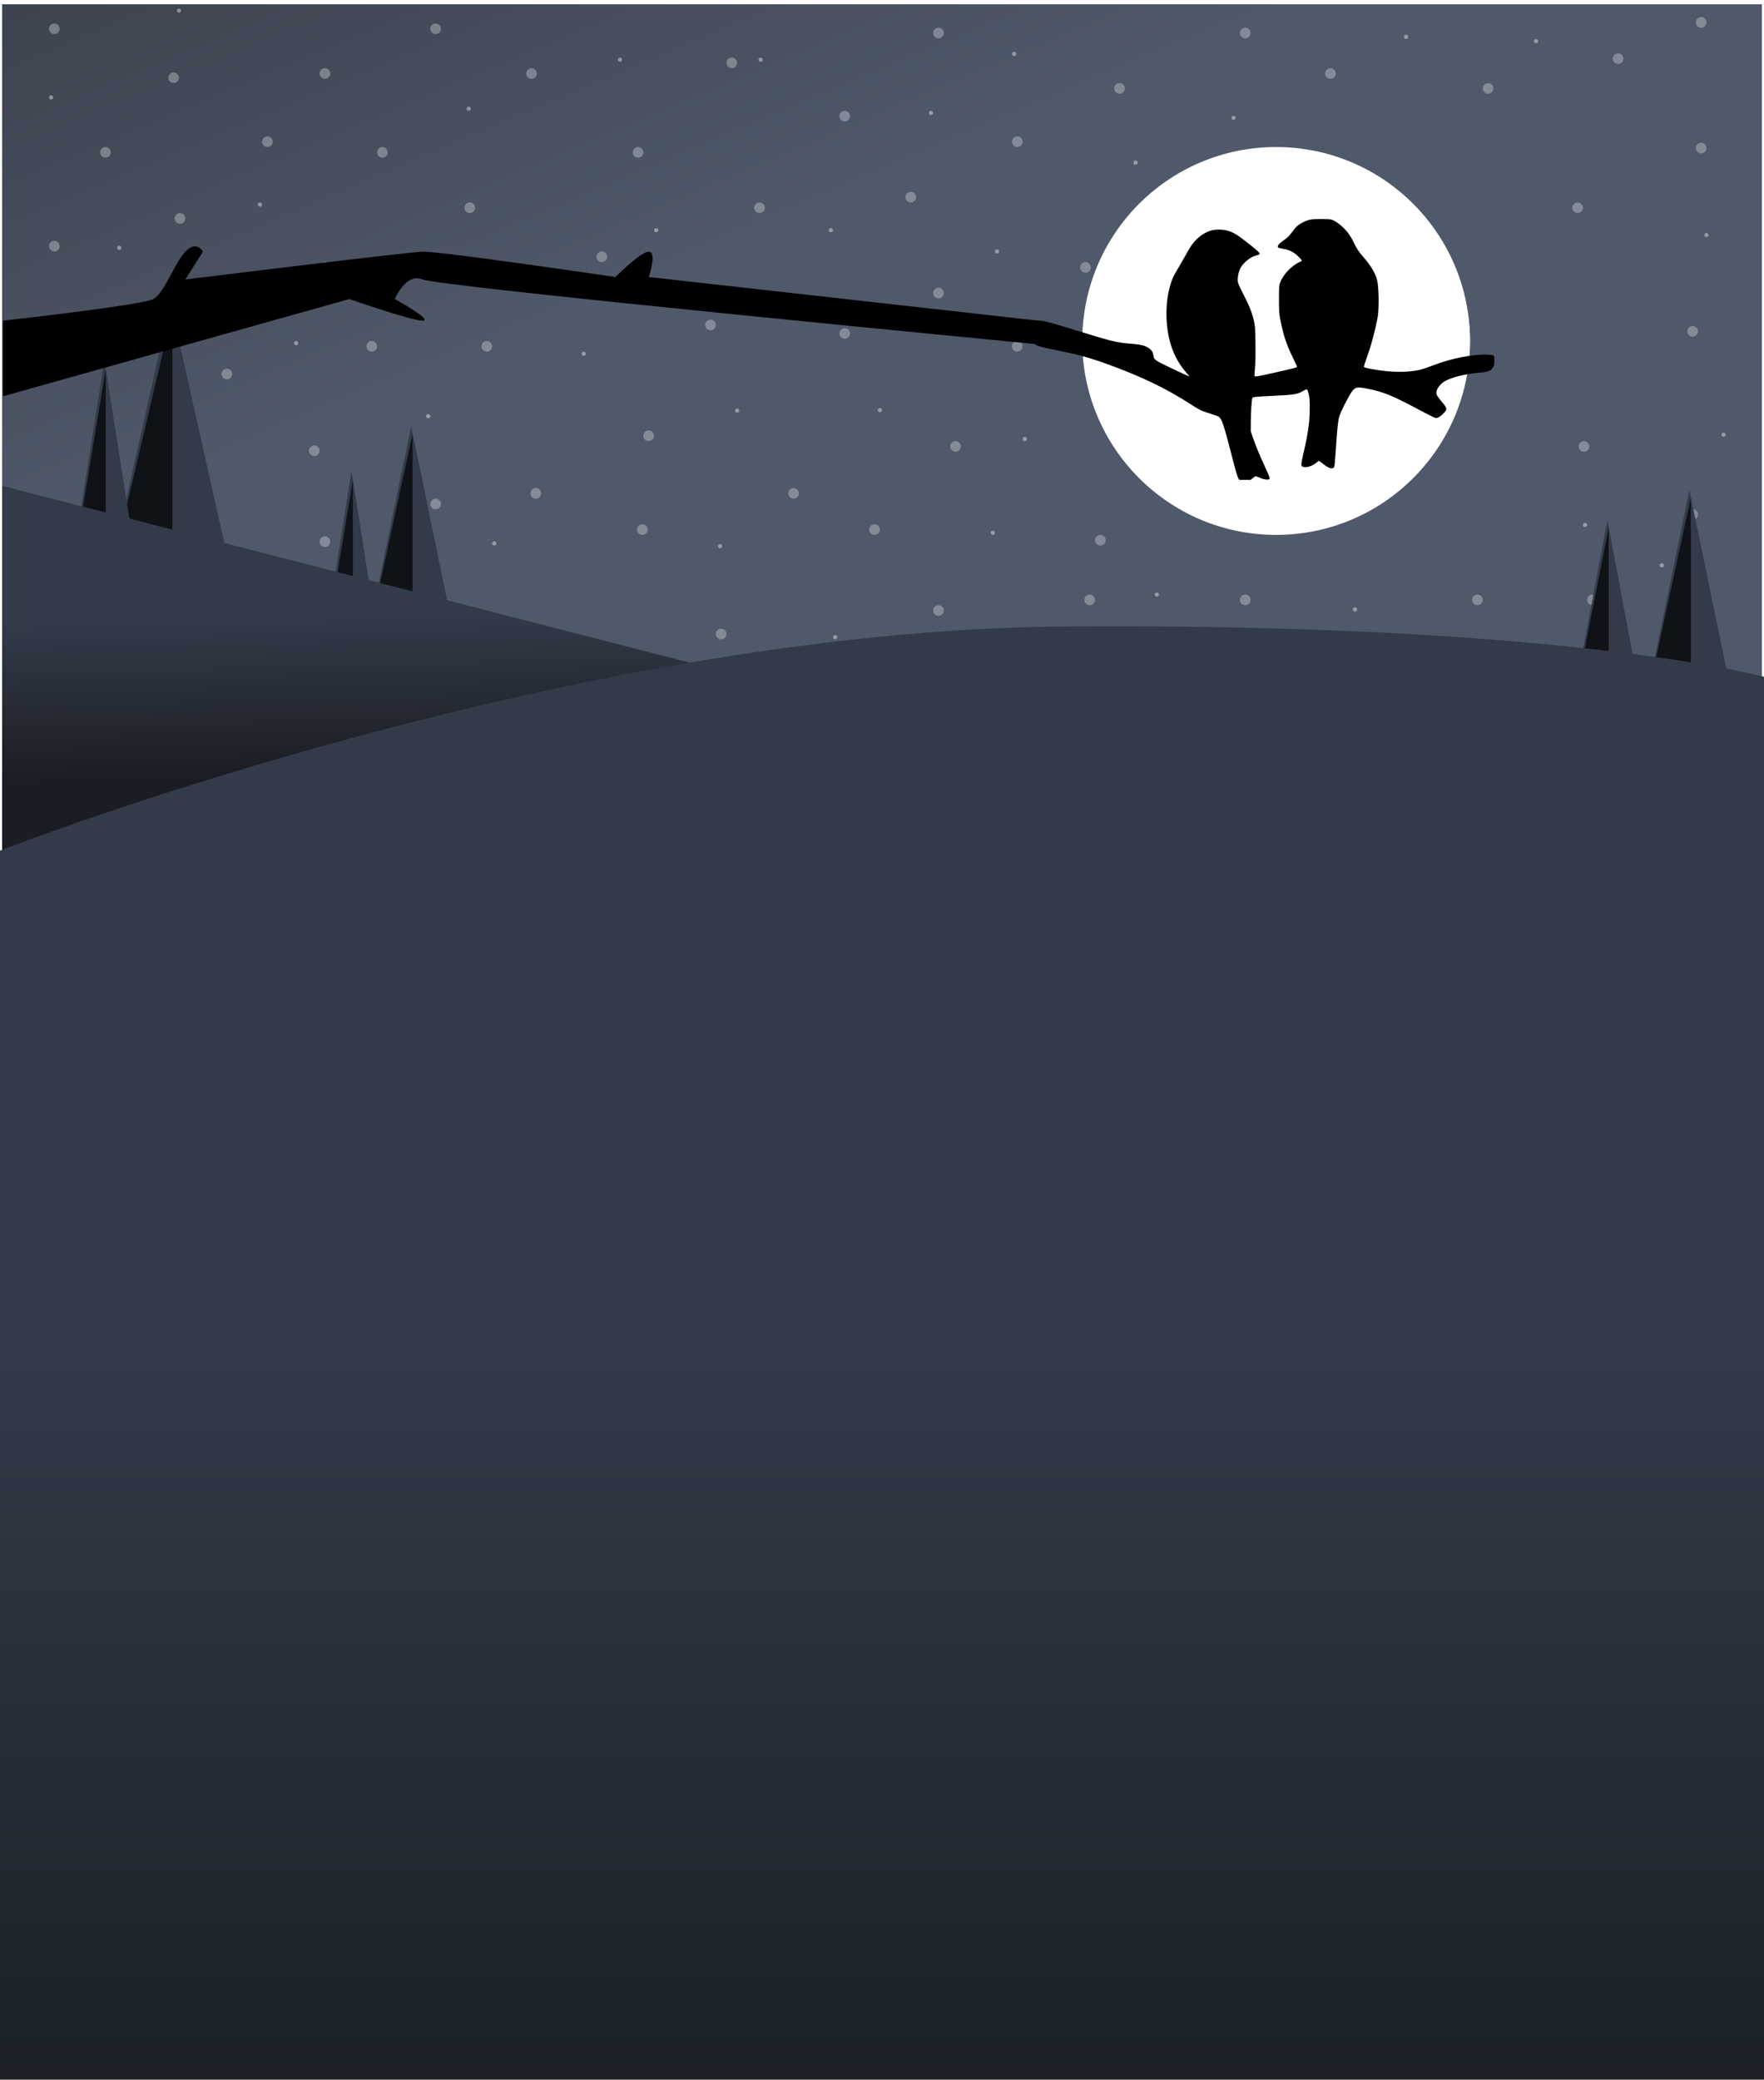 <?xml version="1.0" encoding="utf-8"?>
<svg width="828px" height="976px" viewBox="0 0 828 976" version="1.1" xmlns:xlink="http://www.w3.org/1999/xlink" xmlns="http://www.w3.org/2000/svg">
  <defs>
    <linearGradient x1="0" y1="0" x2="0.317" y2="0.366" id="gradient_1">
      <stop offset="0" stop-color="#3D434E" />
      <stop offset="1" stop-color="#50596A" />
    </linearGradient>
    <linearGradient x1="0.313" y1="0.34" x2="0.332" y2="0.748" id="gradient_2">
      <stop offset="0" stop-color="#333B49" />
      <stop offset="1" stop-color="#1A1D23" />
    </linearGradient>
    <linearGradient x1="0.5" y1="0.5" x2="0.5" y2="1" id="gradient_3">
      <stop offset="0" stop-color="#333B49" />
      <stop offset="1" stop-color="#1B2127" />
    </linearGradient>
    <filter filterUnits="userSpaceOnUse" color-interpolation-filters="sRGB" id="filter_1">
      <feFlood flood-opacity="0" result="BackgroundImageFix" />
      <feBlend mode="normal" in="SourceGraphic" in2="BackgroundImageFix" result="shape" />
      <feGaussianBlur stdDeviation="3" result="effect0_gaussianBlur" />
    </filter>
    <filter filterUnits="userSpaceOnUse" color-interpolation-filters="sRGB" id="filter_2">
      <feFlood flood-opacity="0" result="BackgroundImageFix" />
      <feBlend mode="normal" in="SourceGraphic" in2="BackgroundImageFix" result="shape" />
      <feGaussianBlur stdDeviation="25" result="effect0_gaussianBlur" />
    </filter>
  </defs>
  <path d="M0 1C0 0.448 0.448 0 1 0C1.552 0 2 0.448 2 1C2 1.552 1.552 2 1 2C0.448 2 0 1.552 0 1Z" transform="translate(305 109)" id="Ellipse-2-Copy-469" fill="#FFFFFF" fill-opacity="0.549" fill-rule="evenodd" stroke="none" />
  <path d="M0 0L826 0L826 318C826 318 631.5 293 357 318C150.5 341 0 410 0 410L0 0Z" transform="translate(1 2)" id="Rectangle-2" fill="url(#gradient_1)" fill-rule="evenodd" stroke="none" />
  <path d="M0 91C0 40.742 40.742 0 91 0C141.258 0 182 40.742 182 91C182 141.258 141.258 182 91 182C40.742 182 0 141.258 0 91Z" transform="translate(508 69)" id="Ellipse-401" fill="#FFFFFF" fill-rule="evenodd" stroke="none" filter="url(#filter_1)" />
  <path d="M0 88C0 39.399 39.399 0 88 0C136.601 0 176 39.399 176 88C176 136.601 136.601 176 88 176C39.399 176 0 136.601 0 88Z" transform="translate(511 73)" id="Ellipse-401-Copy" fill="#FFFFFF" fill-rule="evenodd" stroke="none" />
  <path d="M0 85C0 38.056 40.294 0 90 0C139.706 0 180 38.056 180 85C180 131.944 139.706 170 90 170C40.294 170 0 131.944 0 85Z" transform="translate(510 75)" id="Ellipse-401-Copy-2" fill="#FFFFFF" fill-opacity="0.898" fill-rule="evenodd" stroke="none" filter="url(#filter_2)" />
  <path d="M0 2.5C0 1.119 1.119 0 2.5 0C3.881 0 5 1.119 5 2.5C5 3.881 3.881 5 2.5 5C1.119 5 0 3.881 0 2.5Z" transform="translate(354 95)" id="Ellipse-2-Copy-401" fill="#FFFFFF" fill-opacity="0.298" fill-rule="evenodd" stroke="none" />
  <path d="M0 2.5C0 1.119 1.119 0 2.5 0C3.881 0 5 1.119 5 2.5C5 3.881 3.881 5 2.5 5C1.119 5 0 3.881 0 2.5Z" transform="translate(302 202)" id="Ellipse-2-Copy-424" fill="#FFFFFF" fill-opacity="0.298" fill-rule="evenodd" stroke="none" />
  <path d="M0 2.5C0 1.119 1.119 0 2.5 0C3.881 0 5 1.119 5 2.5C5 3.881 3.881 5 2.5 5C1.119 5 0 3.881 0 2.5Z" transform="translate(341 27)" id="Ellipse-2-Copy-421" fill="#FFFFFF" fill-opacity="0.298" fill-rule="evenodd" stroke="none" />
  <path d="M0 1C0 0.448 0.448 0 1 0C1.552 0 2 0.448 2 1C2 1.552 1.552 2 1 2C0.448 2 0 1.552 0 1Z" transform="translate(356 27)" id="Ellipse-2-Copy-470" fill="#FFFFFF" fill-opacity="0.4" fill-rule="evenodd" stroke="none" />
  <path d="M0 1C0 0.448 0.448 0 1 0C1.552 0 2 0.448 2 1C2 1.552 1.552 2 1 2C0.448 2 0 1.552 0 1Z" transform="translate(337 255.3)" id="Ellipse-2-Copy-494" fill="#FFFFFF" fill-opacity="0.4" fill-rule="evenodd" stroke="none" />
  <path d="M0 1C0 0.448 0.448 0 1 0C1.552 0 2 0.448 2 1C2 1.552 1.552 2 1 2C0.448 2 0 1.552 0 1Z" transform="translate(345 191.7)" id="Ellipse-2-Copy-482" fill="#FFFFFF" fill-opacity="0.4" fill-rule="evenodd" stroke="none" />
  <path d="M0 1C0 0.448 0.448 0 1 0C1.552 0 2 0.448 2 1C2 1.552 1.552 2 1 2C0.448 2 0 1.552 0 1Z" transform="translate(412 191.4)" id="Ellipse-2-Copy-492" fill="#FFFFFF" fill-opacity="0.4" fill-rule="evenodd" stroke="none" />
  <path d="M0 1C0 0.448 0.448 0 1 0C1.552 0 2 0.448 2 1C2 1.552 1.552 2 1 2C0.448 2 0 1.552 0 1Z" transform="translate(219 50)" id="Ellipse-2-Copy-472" fill="#FFFFFF" fill-opacity="0.4" fill-rule="evenodd" stroke="none" />
  <path d="M0 1C0 0.448 0.448 0 1 0C1.552 0 2 0.448 2 1C2 1.552 1.552 2 1 2C0.448 2 0 1.552 0 1Z" transform="translate(23 44.7)" id="Ellipse-2-Copy-480" fill="#FFFFFF" fill-opacity="0.4" fill-rule="evenodd" stroke="none" />
  <path d="M0 1C0 0.448 0.448 0 1 0C1.552 0 2 0.448 2 1C2 1.552 1.552 2 1 2C0.448 2 0 1.552 0 1Z" transform="translate(22 362)" id="Ellipse-2-Copy-488" fill="#FFFFFF" fill-opacity="0.4" fill-rule="evenodd" stroke="none" />
  <path d="M0 1C0 0.448 0.448 0 1 0C1.552 0 2 0.448 2 1C2 1.552 1.552 2 1 2C0.448 2 0 1.552 0 1Z" transform="translate(83 4)" id="Ellipse-2-Copy-487" fill="#FFFFFF" fill-opacity="0.4" fill-rule="evenodd" stroke="none" />
  <path d="M0 1C0 0.448 0.448 0 1 0C1.552 0 2 0.448 2 1C2 1.552 1.552 2 1 2C0.448 2 0 1.552 0 1Z" transform="translate(273 165)" id="Ellipse-2-Copy-478" fill="#FFFFFF" fill-opacity="0.4" fill-rule="evenodd" stroke="none" />
  <path d="M0 1C0 0.448 0.448 0 1 0C1.552 0 2 0.448 2 1C2 1.552 1.552 2 1 2C0.448 2 0 1.552 0 1Z" transform="translate(121 95)" id="Ellipse-2-Copy-473" fill="#FFFFFF" fill-opacity="0.4" fill-rule="evenodd" stroke="none" />
  <path d="M0 1C0 0.448 0.448 0 1 0C1.552 0 2 0.448 2 1C2 1.552 1.552 2 1 2C0.448 2 0 1.552 0 1Z" transform="translate(55 115.3)" id="Ellipse-2-Copy-476" fill="#FFFFFF" fill-opacity="0.4" fill-rule="evenodd" stroke="none" />
  <path d="M0 1C0 0.448 0.448 0 1 0C1.552 0 2 0.448 2 1C2 1.552 1.552 2 1 2C0.448 2 0 1.552 0 1Z" transform="translate(307 107)" id="Ellipse-2-Copy-471" fill="#FFFFFF" fill-opacity="0.4" fill-rule="evenodd" stroke="none" />
  <path d="M0 1C0 0.448 0.448 0 1 0C1.552 0 2 0.448 2 1C2 1.552 1.552 2 1 2C0.448 2 0 1.552 0 1Z" transform="translate(389 107)" id="Ellipse-2-Copy-493" fill="#FFFFFF" fill-opacity="0.4" fill-rule="evenodd" stroke="none" />
  <path d="M0 1C0 0.448 0.448 0 1 0C1.552 0 2 0.448 2 1C2 1.552 1.552 2 1 2C0.448 2 0 1.552 0 1Z" transform="translate(436 52)" id="Ellipse-2-Copy-490" fill="#FFFFFF" fill-opacity="0.4" fill-rule="evenodd" stroke="none" />
  <path d="M0 1C0 0.448 0.448 0 1 0C1.552 0 2 0.448 2 1C2 1.552 1.552 2 1 2C0.448 2 0 1.552 0 1Z" transform="translate(808 203)" id="Ellipse-2-Copy-503" fill="#FFFFFF" fill-opacity="0.4" fill-rule="evenodd" stroke="none" />
  <path d="M0 1C0 0.448 0.448 0 1 0C1.552 0 2 0.448 2 1C2 1.552 1.552 2 1 2C0.448 2 0 1.552 0 1Z" transform="translate(467 117)" id="Ellipse-2-Copy-498" fill="#FFFFFF" fill-opacity="0.4" fill-rule="evenodd" stroke="none" />
  <path d="M0 1C0 0.448 0.448 0 1 0C1.552 0 2 0.448 2 1C2 1.552 1.552 2 1 2C0.448 2 0 1.552 0 1Z" transform="translate(200 194.3)" id="Ellipse-2-Copy-477" fill="#FFFFFF" fill-opacity="0.4" fill-rule="evenodd" stroke="none" />
  <path d="M0 1C0 0.448 0.448 0 1 0C1.552 0 2 0.448 2 1C2 1.552 1.552 2 1 2C0.448 2 0 1.552 0 1Z" transform="translate(182 325.3)" id="Ellipse-2-Copy-486" fill="#FFFFFF" fill-opacity="0.4" fill-rule="evenodd" stroke="none" />
  <path d="M0 1C0 0.448 0.448 0 1 0C1.552 0 2 0.448 2 1C2 1.552 1.552 2 1 2C0.448 2 0 1.552 0 1Z" transform="translate(290 27)" id="Ellipse-2-Copy-475" fill="#FFFFFF" fill-opacity="0.4" fill-rule="evenodd" stroke="none" />
  <path d="M0 1C0 0.448 0.448 0 1 0C1.552 0 2 0.448 2 1C2 1.552 1.552 2 1 2C0.448 2 0 1.552 0 1Z" transform="translate(148 307.7)" id="Ellipse-2-Copy-485" fill="#FFFFFF" fill-opacity="0.4" fill-rule="evenodd" stroke="none" />
  <path d="M0 1C0 0.448 0.448 0 1 0C1.552 0 2 0.448 2 1C2 1.552 1.552 2 1 2C0.448 2 0 1.552 0 1Z" transform="translate(231 254)" id="Ellipse-2-Copy-484" fill="#FFFFFF" fill-opacity="0.4" fill-rule="evenodd" stroke="none" />
  <path d="M0 1C0 0.448 0.448 0 1 0C1.552 0 2 0.448 2 1C2 1.552 1.552 2 1 2C0.448 2 0 1.552 0 1Z" transform="translate(391 298)" id="Ellipse-2-Copy-495" fill="#FFFFFF" fill-opacity="0.4" fill-rule="evenodd" stroke="none" />
  <path d="M0 1C0 0.448 0.448 0 1 0C1.552 0 2 0.448 2 1C2 1.552 1.552 2 1 2C0.448 2 0 1.552 0 1Z" transform="translate(231 129.3)" id="Ellipse-2-Copy-483" fill="#FFFFFF" fill-opacity="0.4" fill-rule="evenodd" stroke="none" />
  <path d="M0 1C0 0.448 0.448 0 1 0C1.552 0 2 0.448 2 1C2 1.552 1.552 2 1 2C0.448 2 0 1.552 0 1Z" transform="translate(465 249)" id="Ellipse-2-Copy-481" fill="#FFFFFF" fill-opacity="0.4" fill-rule="evenodd" stroke="none" />
  <path d="M0 1C0 0.448 0.448 0 1 0C1.552 0 2 0.448 2 1C2 1.552 1.552 2 1 2C0.448 2 0 1.552 0 1Z" transform="translate(635 285)" id="Ellipse-2-Copy-497" fill="#FFFFFF" fill-opacity="0.4" fill-rule="evenodd" stroke="none" />
  <path d="M0 1C0 0.448 0.448 0 1 0C1.552 0 2 0.448 2 1C2 1.552 1.552 2 1 2C0.448 2 0 1.552 0 1Z" transform="translate(542 278)" id="Ellipse-2-Copy-496" fill="#FFFFFF" fill-opacity="0.4" fill-rule="evenodd" stroke="none" />
  <path d="M0 1C0 0.448 0.448 0 1 0C1.552 0 2 0.448 2 1C2 1.552 1.552 2 1 2C0.448 2 0 1.552 0 1Z" transform="translate(83 244.7)" id="Ellipse-2-Copy-479" fill="#FFFFFF" fill-opacity="0.4" fill-rule="evenodd" stroke="none" />
  <path d="M0 1C0 0.448 0.448 0 1 0C1.552 0 2 0.448 2 1C2 1.552 1.552 2 1 2C0.448 2 0 1.552 0 1Z" transform="translate(138 160)" id="Ellipse-2-Copy-489" fill="#FFFFFF" fill-opacity="0.4" fill-rule="evenodd" stroke="none" />
  <path d="M0 1C0 0.448 0.448 0 1 0C1.552 0 2 0.448 2 1C2 1.552 1.552 2 1 2C0.448 2 0 1.552 0 1Z" transform="translate(475 24.3)" id="Ellipse-2-Copy-474" fill="#FFFFFF" fill-opacity="0.4" fill-rule="evenodd" stroke="none" />
  <path d="M0 1C0 0.448 0.448 0 1 0C1.552 0 2 0.448 2 1C2 1.552 1.552 2 1 2C0.448 2 0 1.552 0 1Z" transform="translate(779 264.3)" id="Ellipse-2-Copy-507" fill="#FFFFFF" fill-opacity="0.4" fill-rule="evenodd" stroke="none" />
  <path d="M0 1C0 0.448 0.448 0 1 0C1.552 0 2 0.448 2 1C2 1.552 1.552 2 1 2C0.448 2 0 1.552 0 1Z" transform="translate(574 83.3)" id="Ellipse-2-Copy-502" fill="#FFFFFF" fill-opacity="0.4" fill-rule="evenodd" stroke="none" />
  <path d="M0 1C0 0.448 0.448 0 1 0C1.552 0 2 0.448 2 1C2 1.552 1.552 2 1 2C0.448 2 0 1.552 0 1Z" transform="translate(659 16.3)" id="Ellipse-2-Copy-501" fill="#FFFFFF" fill-opacity="0.4" fill-rule="evenodd" stroke="none" />
  <path d="M0 1C0 0.448 0.448 0 1 0C1.552 0 2 0.448 2 1C2 1.552 1.552 2 1 2C0.448 2 0 1.552 0 1Z" transform="translate(720 18.3)" id="Ellipse-2-Copy-506" fill="#FFFFFF" fill-opacity="0.4" fill-rule="evenodd" stroke="none" />
  <path d="M0 1C0 0.448 0.448 0 1 0C1.552 0 2 0.448 2 1C2 1.552 1.552 2 1 2C0.448 2 0 1.552 0 1Z" transform="translate(800 109.3)" id="Ellipse-2-Copy-508" fill="#FFFFFF" fill-opacity="0.4" fill-rule="evenodd" stroke="none" />
  <path d="M0 1C0 0.448 0.448 0 1 0C1.552 0 2 0.448 2 1C2 1.552 1.552 2 1 2C0.448 2 0 1.552 0 1Z" transform="translate(669 139.3)" id="Ellipse-2-Copy-505" fill="#FFFFFF" fill-opacity="0.4" fill-rule="evenodd" stroke="none" />
  <path d="M0 1C0 0.448 0.448 0 1 0C1.552 0 2 0.448 2 1C2 1.552 1.552 2 1 2C0.448 2 0 1.552 0 1Z" transform="translate(578 54.3)" id="Ellipse-2-Copy-500" fill="#FFFFFF" fill-opacity="0.4" fill-rule="evenodd" stroke="none" />
  <path d="M0 1C0 0.448 0.448 0 1 0C1.552 0 2 0.448 2 1C2 1.552 1.552 2 1 2C0.448 2 0 1.552 0 1Z" transform="translate(532 75.3)" id="Ellipse-2-Copy-499" fill="#FFFFFF" fill-opacity="0.4" fill-rule="evenodd" stroke="none" />
  <path d="M0 1C0 0.448 0.448 0 1 0C1.552 0 2 0.448 2 1C2 1.552 1.552 2 1 2C0.448 2 0 1.552 0 1Z" transform="translate(743 245.3)" id="Ellipse-2-Copy-504" fill="#FFFFFF" fill-opacity="0.4" fill-rule="evenodd" stroke="none" />
  <path d="M0 1C0 0.448 0.448 0 1 0C1.552 0 2 0.448 2 1C2 1.552 1.552 2 1 2C0.448 2 0 1.552 0 1Z" transform="translate(480 205)" id="Ellipse-2-Copy-491" fill="#FFFFFF" fill-opacity="0.4" fill-rule="evenodd" stroke="none" />
  <path d="M0 2.5C0 1.119 1.119 0 2.5 0C3.881 0 5 1.119 5 2.5C5 3.881 3.881 5 2.5 5C1.119 5 0 3.881 0 2.5Z" transform="translate(438 135)" id="Ellipse-2-Copy-461" fill="#FFFFFF" fill-opacity="0.298" fill-rule="evenodd" stroke="none" />
  <path d="M0 2.5C0 1.119 1.119 0 2.5 0C3.881 0 5 1.119 5 2.5C5 3.881 3.881 5 2.5 5C1.119 5 0 3.881 0 2.5Z" transform="translate(247 32)" id="Ellipse-2-Copy-416" fill="#FFFFFF" fill-opacity="0.298" fill-rule="evenodd" stroke="none" />
  <path d="M0 2.5C0 1.119 1.119 0 2.5 0C3.881 0 5 1.119 5 2.5C5 3.881 3.881 5 2.5 5C1.119 5 0 3.881 0 2.5Z" transform="translate(202 11)" id="Ellipse-2-Copy-455" fill="#FFFFFF" fill-opacity="0.298" fill-rule="evenodd" stroke="none" />
  <path d="M0 2.5C0 1.119 1.119 0 2.5 0C3.881 0 5 1.119 5 2.5C5 3.881 3.881 5 2.5 5C1.119 5 0 3.881 0 2.5Z" transform="translate(738 95)" id="Ellipse-2-Copy-404" fill="#FFFFFF" fill-opacity="0.298" fill-rule="evenodd" stroke="none" />
  <path d="M0 2.5C0 1.119 1.119 0 2.5 0C3.881 0 5 1.119 5 2.5C5 3.881 3.881 5 2.5 5C1.119 5 0 3.881 0 2.5Z" transform="translate(509 279)" id="Ellipse-2-Copy-466" fill="#FFFFFF" fill-opacity="0.298" fill-rule="evenodd" stroke="none" />
  <path d="M0 2.5C0 1.119 1.119 0 2.5 0C3.881 0 5 1.119 5 2.5C5 3.881 3.881 5 2.5 5C1.119 5 0 3.881 0 2.5Z" transform="translate(792 153)" id="Ellipse-2-Copy-439" fill="#FFFFFF" fill-opacity="0.298" fill-rule="evenodd" stroke="none" />
  <path d="M0 2.5C0 1.119 1.119 0 2.5 0C3.881 0 5 1.119 5 2.5C5 3.881 3.881 5 2.5 5C1.119 5 0 3.881 0 2.5Z" transform="translate(691 279)" id="Ellipse-2-Copy-441" fill="#FFFFFF" fill-opacity="0.298" fill-rule="evenodd" stroke="none" />
  <path d="M0 2.5C0 1.119 1.119 0 2.5 0C3.881 0 5 1.119 5 2.5C5 3.881 3.881 5 2.5 5C1.119 5 0 3.881 0 2.5Z" transform="translate(796 67)" id="Ellipse-2-Copy-438" fill="#FFFFFF" fill-opacity="0.298" fill-rule="evenodd" stroke="none" />
  <path d="M0 2.5C0 1.119 1.119 0 2.5 0C3.881 0 5 1.119 5 2.5C5 3.881 3.881 5 2.5 5C1.119 5 0 3.881 0 2.5Z" transform="translate(792 239)" id="Ellipse-2-Copy-444" fill="#FFFFFF" fill-opacity="0.298" fill-rule="evenodd" stroke="none" />
  <path d="M0 2.5C0 1.119 1.119 0 2.5 0C3.881 0 5 1.119 5 2.5C5 3.881 3.881 5 2.5 5C1.119 5 0 3.881 0 2.5Z" transform="translate(622 32)" id="Ellipse-2-Copy-436" fill="#FFFFFF" fill-opacity="0.298" fill-rule="evenodd" stroke="none" />
  <path d="M0 2.5C0 1.119 1.119 0 2.5 0C3.881 0 5 1.119 5 2.5C5 3.881 3.881 5 2.5 5C1.119 5 0 3.881 0 2.5Z" transform="translate(177 69)" id="Ellipse-2-Copy-403" fill="#FFFFFF" fill-opacity="0.298" fill-rule="evenodd" stroke="none" />
  <path d="M0 2.5C0 1.119 1.119 0 2.5 0C3.881 0 5 1.119 5 2.5C5 3.881 3.881 5 2.5 5C1.119 5 0 3.881 0 2.5Z" transform="translate(280 118)" id="Ellipse-2-Copy-417" fill="#FFFFFF" fill-opacity="0.298" fill-rule="evenodd" stroke="none" />
  <path d="M0 2.5C0 1.119 1.119 0 2.5 0C3.881 0 5 1.119 5 2.5C5 3.881 3.881 5 2.5 5C1.119 5 0 3.881 0 2.5Z" transform="translate(297 69)" id="Ellipse-2-Copy-454" fill="#FFFFFF" fill-opacity="0.298" fill-rule="evenodd" stroke="none" />
  <path d="M0 2.5C0 1.119 1.119 0 2.5 0C3.881 0 5 1.119 5 2.5C5 3.881 3.881 5 2.5 5C1.119 5 0 3.881 0 2.5Z" transform="translate(218 95)" id="Ellipse-2-Copy-448" fill="#FFFFFF" fill-opacity="0.298" fill-rule="evenodd" stroke="none" />
  <path d="M0 2.5C0 1.119 1.119 0 2.5 0C3.881 0 5 1.119 5 2.5C5 3.881 3.881 5 2.5 5C1.119 5 0 3.881 0 2.5Z" transform="translate(446 207)" id="Ellipse-2-Copy-422" fill="#FFFFFF" fill-opacity="0.298" fill-rule="evenodd" stroke="none" />
  <path d="M0 2.5C0 1.119 1.119 0 2.5 0C3.881 0 5 1.119 5 2.5C5 3.881 3.881 5 2.5 5C1.119 5 0 3.881 0 2.5Z" transform="translate(582 279)" id="Ellipse-2-Copy-432" fill="#FFFFFF" fill-opacity="0.298" fill-rule="evenodd" stroke="none" />
  <path d="M0 2.5C0 1.119 1.119 0 2.5 0C3.881 0 5 1.119 5 2.5C5 3.881 3.881 5 2.5 5C1.119 5 0 3.881 0 2.5Z" transform="translate(801 300)" id="Ellipse-2-Copy-440" fill="#FFFFFF" fill-opacity="0.298" fill-rule="evenodd" stroke="none" />
  <path d="M0 2.5C0 1.119 1.119 0 2.5 0C3.881 0 5 1.119 5 2.5C5 3.881 3.881 5 2.5 5C1.119 5 0 3.881 0 2.5Z" transform="translate(514 251)" id="Ellipse-2-Copy-431" fill="#FFFFFF" fill-opacity="0.298" fill-rule="evenodd" stroke="none" />
  <path d="M0 2.5C0 1.119 1.119 0 2.5 0C3.881 0 5 1.119 5 2.5C5 3.881 3.881 5 2.5 5C1.119 5 0 3.881 0 2.5Z" transform="translate(475 160)" id="Ellipse-2-Copy-467" fill="#FFFFFF" fill-opacity="0.298" fill-rule="evenodd" stroke="none" />
  <path d="M0 2.5C0 1.119 1.119 0 2.5 0C3.881 0 5 1.119 5 2.5C5 3.881 3.881 5 2.5 5C1.119 5 0 3.881 0 2.5Z" transform="translate(408 246)" id="Ellipse-2-Copy-446" fill="#FFFFFF" fill-opacity="0.298" fill-rule="evenodd" stroke="none" />
  <path d="M0 2.5C0 1.119 1.119 0 2.5 0C3.881 0 5 1.119 5 2.5C5 3.881 3.881 5 2.5 5C1.119 5 0 3.881 0 2.5Z" transform="translate(519 185)" id="Ellipse-2-Copy-433" fill="#FFFFFF" fill-opacity="0.298" fill-rule="evenodd" stroke="none" />
  <path d="M0 2.5C0 1.119 1.119 0 2.5 0C3.881 0 5 1.119 5 2.5C5 3.881 3.881 5 2.5 5C1.119 5 0 3.881 0 2.5Z" transform="translate(562 234)" id="Ellipse-2-Copy-468" fill="#FFFFFF" fill-opacity="0.298" fill-rule="evenodd" stroke="none" />
  <path d="M0 2.5C0 1.119 1.119 0 2.5 0C3.881 0 5 1.119 5 2.5C5 3.881 3.881 5 2.5 5C1.119 5 0 3.881 0 2.5Z" transform="translate(741 207)" id="Ellipse-2-Copy-443" fill="#FFFFFF" fill-opacity="0.298" fill-rule="evenodd" stroke="none" />
  <path d="M0 2.5C0 1.119 1.119 0 2.5 0C3.881 0 5 1.119 5 2.5C5 3.881 3.881 5 2.5 5C1.119 5 0 3.881 0 2.5Z" transform="translate(745 279)" id="Ellipse-2-Copy-445" fill="#FFFFFF" fill-opacity="0.298" fill-rule="evenodd" stroke="none" />
  <path d="M0 2.5C0 1.119 1.119 0 2.5 0C3.881 0 5 1.119 5 2.5C5 3.881 3.881 5 2.5 5C1.119 5 0 3.881 0 2.5Z" transform="translate(587 210)" id="Ellipse-2-Copy-442" fill="#FFFFFF" fill-opacity="0.298" fill-rule="evenodd" stroke="none" />
  <path d="M0 2.5C0 1.119 1.119 0 2.5 0C3.881 0 5 1.119 5 2.5C5 3.881 3.881 5 2.5 5C1.119 5 0 3.881 0 2.5Z" transform="translate(438 284)" id="Ellipse-2-Copy-430" fill="#FFFFFF" fill-opacity="0.298" fill-rule="evenodd" stroke="none" />
  <path d="M0 2.5C0 1.119 1.119 0 2.5 0C3.881 0 5 1.119 5 2.5C5 3.881 3.881 5 2.5 5C1.119 5 0 3.881 0 2.5Z" transform="translate(425 90)" id="Ellipse-2-Copy-427" fill="#FFFFFF" fill-opacity="0.298" fill-rule="evenodd" stroke="none" />
  <path d="M0 2.5C0 1.119 1.119 0 2.5 0C3.881 0 5 1.119 5 2.5C5 3.881 3.881 5 2.5 5C1.119 5 0 3.881 0 2.5Z" transform="translate(394 52)" id="Ellipse-2-Copy-460" fill="#FFFFFF" fill-opacity="0.298" fill-rule="evenodd" stroke="none" />
  <path d="M0 2.5C0 1.119 1.119 0 2.5 0C3.881 0 5 1.119 5 2.5C5 3.881 3.881 5 2.5 5C1.119 5 0 3.881 0 2.5Z" transform="translate(507 123)" id="Ellipse-2-Copy-429" fill="#FFFFFF" fill-opacity="0.298" fill-rule="evenodd" stroke="none" />
  <path d="M0 2.5C0 1.119 1.119 0 2.5 0C3.881 0 5 1.119 5 2.5C5 3.881 3.881 5 2.5 5C1.119 5 0 3.881 0 2.5Z" transform="translate(438 13)" id="Ellipse-2-Copy-420" fill="#FFFFFF" fill-opacity="0.298" fill-rule="evenodd" stroke="none" />
  <path d="M0 2.5C0 1.119 1.119 0 2.5 0C3.881 0 5 1.119 5 2.5C5 3.881 3.881 5 2.5 5C1.119 5 0 3.881 0 2.5Z" transform="translate(796 8)" id="Ellipse-2-Copy-435" fill="#FFFFFF" fill-opacity="0.298" fill-rule="evenodd" stroke="none" />
  <path d="M0 2.5C0 1.119 1.119 0 2.5 0C3.881 0 5 1.119 5 2.5C5 3.881 3.881 5 2.5 5C1.119 5 0 3.881 0 2.5Z" transform="translate(696 39)" id="Ellipse-2-Copy-437" fill="#FFFFFF" fill-opacity="0.298" fill-rule="evenodd" stroke="none" />
  <path d="M0 2.5C0 1.119 1.119 0 2.5 0C3.881 0 5 1.119 5 2.5C5 3.881 3.881 5 2.5 5C1.119 5 0 3.881 0 2.5Z" transform="translate(523 39)" id="Ellipse-2-Copy-428" fill="#FFFFFF" fill-opacity="0.298" fill-rule="evenodd" stroke="none" />
  <path d="M0 2.5C0 1.119 1.119 0 2.5 0C3.881 0 5 1.119 5 2.5C5 3.881 3.881 5 2.5 5C1.119 5 0 3.881 0 2.5Z" transform="translate(757 25)" id="Ellipse-2-Copy-465" fill="#FFFFFF" fill-opacity="0.298" fill-rule="evenodd" stroke="none" />
  <path d="M0 2.5C0 1.119 1.119 0 2.5 0C3.881 0 5 1.119 5 2.5C5 3.881 3.881 5 2.5 5C1.119 5 0 3.881 0 2.5Z" transform="translate(582 13)" id="Ellipse-2-Copy-434" fill="#FFFFFF" fill-opacity="0.298" fill-rule="evenodd" stroke="none" />
  <path d="M0 2.5C0 1.119 1.119 0 2.5 0C3.881 0 5 1.119 5 2.5C5 3.881 3.881 5 2.5 5C1.119 5 0 3.881 0 2.5Z" transform="translate(150 32)" id="Ellipse-2-Copy-410" fill="#FFFFFF" fill-opacity="0.298" fill-rule="evenodd" stroke="none" />
  <path d="M0 2.5C0 1.119 1.119 0 2.5 0C3.881 0 5 1.119 5 2.5C5 3.881 3.881 5 2.5 5C1.119 5 0 3.881 0 2.5Z" transform="translate(79 34)" id="Ellipse-2-Copy-407" fill="#FFFFFF" fill-opacity="0.298" fill-rule="evenodd" stroke="none" />
  <path d="M0 2.5C0 1.119 1.119 0 2.5 0C3.881 0 5 1.119 5 2.5C5 3.881 3.881 5 2.5 5C1.119 5 0 3.881 0 2.5Z" transform="translate(23 11)" id="Ellipse-2-Copy-456" fill="#FFFFFF" fill-opacity="0.298" fill-rule="evenodd" stroke="none" />
  <path d="M0 2.5C0 1.119 1.119 0 2.5 0C3.881 0 5 1.119 5 2.5C5 3.881 3.881 5 2.5 5C1.119 5 0 3.881 0 2.5Z" transform="translate(172 160)" id="Ellipse-2-Copy-402" fill="#FFFFFF" fill-opacity="0.298" fill-rule="evenodd" stroke="none" />
  <path d="M0 2.5C0 1.119 1.119 0 2.5 0C3.881 0 5 1.119 5 2.5C5 3.881 3.881 5 2.5 5C1.119 5 0 3.881 0 2.5Z" transform="translate(145 209)" id="Ellipse-2-Copy-450" fill="#FFFFFF" fill-opacity="0.298" fill-rule="evenodd" stroke="none" />
  <path d="M0 2.5C0 1.119 1.119 0 2.5 0C3.881 0 5 1.119 5 2.5C5 3.881 3.881 5 2.5 5C1.119 5 0 3.881 0 2.5Z" transform="translate(226 160)" id="Ellipse-2-Copy-449" fill="#FFFFFF" fill-opacity="0.298" fill-rule="evenodd" stroke="none" />
  <path d="M0 2.5C0 1.119 1.119 0 2.5 0C3.881 0 5 1.119 5 2.5C5 3.881 3.881 5 2.5 5C1.119 5 0 3.881 0 2.5Z" transform="translate(197 300)" id="Ellipse-2-Copy-418" fill="#FFFFFF" fill-opacity="0.298" fill-rule="evenodd" stroke="none" />
  <path d="M0 2.5C0 1.119 1.119 0 2.5 0C3.881 0 5 1.119 5 2.5C5 3.881 3.881 5 2.5 5C1.119 5 0 3.881 0 2.5Z" transform="translate(150 251.7)" id="Ellipse-2-Copy-463" fill="#FFFFFF" fill-opacity="0.298" fill-rule="evenodd" stroke="none" />
  <path d="M0 2.5C0 1.119 1.119 0 2.5 0C3.881 0 5 1.119 5 2.5C5 3.881 3.881 5 2.5 5C1.119 5 0 3.881 0 2.5Z" transform="translate(265 300)" id="Ellipse-2-Copy-453" fill="#FFFFFF" fill-opacity="0.298" fill-rule="evenodd" stroke="none" />
  <path d="M0 2.5C0 1.119 1.119 0 2.5 0C3.881 0 5 1.119 5 2.5C5 3.881 3.881 5 2.5 5C1.119 5 0 3.881 0 2.5Z" transform="translate(150 123)" id="Ellipse-2-Copy-413" fill="#FFFFFF" fill-opacity="0.298" fill-rule="evenodd" stroke="none" />
  <path d="M0 2.5C0 1.119 1.119 0 2.5 0C3.881 0 5 1.119 5 2.5C5 3.881 3.881 5 2.5 5C1.119 5 0 3.881 0 2.5Z" transform="translate(50 155)" id="Ellipse-2-Copy-412" fill="#FFFFFF" fill-opacity="0.298" fill-rule="evenodd" stroke="none" />
  <path d="M0 2.5C0 1.119 1.119 0 2.5 0C3.881 0 5 1.119 5 2.5C5 3.881 3.881 5 2.5 5C1.119 5 0 3.881 0 2.5Z" transform="translate(82 100)" id="Ellipse-2-Copy-409" fill="#FFFFFF" fill-opacity="0.298" fill-rule="evenodd" stroke="none" />
  <path d="M0 2.5C0 1.119 1.119 0 2.5 0C3.881 0 5 1.119 5 2.5C5 3.881 3.881 5 2.5 5C1.119 5 0 3.881 0 2.5Z" transform="translate(123 64)" id="Ellipse-2-Copy-459" fill="#FFFFFF" fill-opacity="0.298" fill-rule="evenodd" stroke="none" />
  <path d="M0 2.5C0 1.119 1.119 0 2.5 0C3.881 0 5 1.119 5 2.5C5 3.881 3.881 5 2.5 5C1.119 5 0 3.881 0 2.5Z" transform="translate(87 207)" id="Ellipse-2-Copy-411" fill="#FFFFFF" fill-opacity="0.298" fill-rule="evenodd" stroke="none" />
  <path d="M0 2.5C0 1.119 1.119 0 2.5 0C3.881 0 5 1.119 5 2.5C5 3.881 3.881 5 2.5 5C1.119 5 0 3.881 0 2.5Z" transform="translate(104 173)" id="Ellipse-2-Copy-458" fill="#FFFFFF" fill-opacity="0.298" fill-rule="evenodd" stroke="none" />
  <path d="M0 2.5C0 1.119 1.119 0 2.5 0C3.881 0 5 1.119 5 2.5C5 3.881 3.881 5 2.5 5C1.119 5 0 3.881 0 2.5Z" transform="translate(299 246)" id="Ellipse-2-Copy-415" fill="#FFFFFF" fill-opacity="0.298" fill-rule="evenodd" stroke="none" />
  <path d="M0 2.5C0 1.119 1.119 0 2.5 0C3.881 0 5 1.119 5 2.5C5 3.881 3.881 5 2.5 5C1.119 5 0 3.881 0 2.5Z" transform="translate(370 229)" id="Ellipse-2-Copy-426" fill="#FFFFFF" fill-opacity="0.298" fill-rule="evenodd" stroke="none" />
  <path d="M0 2.5C0 1.119 1.119 0 2.5 0C3.881 0 5 1.119 5 2.5C5 3.881 3.881 5 2.5 5C1.119 5 0 3.881 0 2.5Z" transform="translate(336 295)" id="Ellipse-2-Copy-425" fill="#FFFFFF" fill-opacity="0.298" fill-rule="evenodd" stroke="none" />
  <path d="M0 2.5C0 1.119 1.119 0 2.5 0C3.881 0 5 1.119 5 2.5C5 3.881 3.881 5 2.5 5C1.119 5 0 3.881 0 2.5Z" transform="translate(394 154)" id="Ellipse-2-Copy-423" fill="#FFFFFF" fill-opacity="0.298" fill-rule="evenodd" stroke="none" />
  <path d="M0 2.5C0 1.119 1.119 0 2.5 0C3.881 0 5 1.119 5 2.5C5 3.881 3.881 5 2.5 5C1.119 5 0 3.881 0 2.5Z" transform="translate(249 229)" id="Ellipse-2-Copy-462" fill="#FFFFFF" fill-opacity="0.298" fill-rule="evenodd" stroke="none" />
  <path d="M0 2.5C0 1.119 1.119 0 2.5 0C3.881 0 5 1.119 5 2.5C5 3.881 3.881 5 2.5 5C1.119 5 0 3.881 0 2.5Z" transform="translate(475 64)" id="Ellipse-2-Copy-464" fill="#FFFFFF" fill-opacity="0.298" fill-rule="evenodd" stroke="none" />
  <path d="M0 2.5C0 1.119 1.119 0 2.5 0C3.881 0 5 1.119 5 2.5C5 3.881 3.881 5 2.5 5C1.119 5 0 3.881 0 2.5Z" transform="translate(331 150)" id="Ellipse-2-Copy-447" fill="#FFFFFF" fill-opacity="0.298" fill-rule="evenodd" stroke="none" />
  <path d="M0 2.5C0 1.119 1.119 0 2.5 0C3.881 0 5 1.119 5 2.5C5 3.881 3.881 5 2.5 5C1.119 5 0 3.881 0 2.5Z" transform="translate(202 234)" id="Ellipse-2-Copy-419" fill="#FFFFFF" fill-opacity="0.298" fill-rule="evenodd" stroke="none" />
  <path d="M0 2.5C0 1.119 1.119 0 2.5 0C3.881 0 5 1.119 5 2.5C5 3.881 3.881 5 2.5 5C1.119 5 0 3.881 0 2.5Z" transform="translate(55 277)" id="Ellipse-2-Copy-451" fill="#FFFFFF" fill-opacity="0.298" fill-rule="evenodd" stroke="none" />
  <path d="M0 2.5C0 1.119 1.119 0 2.5 0C3.881 0 5 1.119 5 2.5C5 3.881 3.881 5 2.5 5C1.119 5 0 3.881 0 2.5Z" transform="translate(109 295)" id="Ellipse-2-Copy-414" fill="#FFFFFF" fill-opacity="0.298" fill-rule="evenodd" stroke="none" />
  <path d="M0 2.5C0 1.119 1.119 0 2.5 0C3.881 0 5 1.119 5 2.5C5 3.881 3.881 5 2.5 5C1.119 5 0 3.881 0 2.5Z" transform="translate(109 355)" id="Ellipse-2-Copy-452" fill="#FFFFFF" fill-opacity="0.298" fill-rule="evenodd" stroke="none" />
  <path d="M0 2.5C0 1.119 1.119 0 2.5 0C3.881 0 5 1.119 5 2.5C5 3.881 3.881 5 2.5 5C1.119 5 0 3.881 0 2.5Z" transform="translate(21 239.3)" id="Ellipse-2-Copy-408" fill="#FFFFFF" fill-opacity="0.298" fill-rule="evenodd" stroke="none" />
  <path d="M0 2.5C0 1.119 1.119 0 2.5 0C3.881 0 5 1.119 5 2.5C5 3.881 3.881 5 2.5 5C1.119 5 0 3.881 0 2.5Z" transform="translate(47 69)" id="Ellipse-2-Copy-406" fill="#FFFFFF" fill-opacity="0.298" fill-rule="evenodd" stroke="none" />
  <path d="M0 2.5C0 1.119 1.119 0 2.5 0C3.881 0 5 1.119 5 2.5C5 3.881 3.881 5 2.5 5C1.119 5 0 3.881 0 2.5Z" transform="translate(23 113)" id="Ellipse-2-Copy-457" fill="#FFFFFF" fill-opacity="0.298" fill-rule="evenodd" stroke="none" />
  <path d="M0 2.5C0 1.119 1.119 0 2.5 0C3.881 0 5 1.119 5 2.5C5 3.881 3.881 5 2.5 5C1.119 5 0 3.881 0 2.5Z" transform="translate(52 340)" id="Ellipse-2-Copy-405" fill="#FFFFFF" fill-opacity="0.298" fill-rule="evenodd" stroke="none" />
  <g id="Group" transform="translate(54 142)">
    <path d="M26 0L52 116L0 116L26 0Z" id="Triangle" fill="#333B49" fill-rule="evenodd" stroke="none" />
    <path d="M0 110.423L26 0L26 110.423L0 110.423Z" transform="translate(0.897 4.462)" id="New-shape-4" fill="#0F1216" fill-rule="evenodd" stroke="none" />
  </g>
  <g id="Group-Copy-2" transform="translate(174 200)">
    <path d="M19 0L38 92L0 92L19 0Z" id="Triangle" fill="#333B49" fill-rule="evenodd" stroke="none" />
    <path d="M0 87.577L19 0L19 87.577L0 87.577Z" transform="translate(0.655 3.538)" id="New-shape-4" fill="#0F1216" fill-rule="evenodd" stroke="none" />
  </g>
  <g id="Group-Copy-4" transform="translate(774 230)">
    <path d="M19 0L38 92L0 92L19 0Z" id="Triangle" fill="#333B49" fill-rule="evenodd" stroke="none" />
    <path d="M0 87.577L19 0L19 87.577L0 87.577Z" transform="translate(0.655 3.538)" id="New-shape-4" fill="#0F1216" fill-rule="evenodd" stroke="none" />
  </g>
  <g id="Group-Copy-5" transform="translate(737 244)">
    <path d="M17.5 0L35 93L0 93L17.5 0Z" id="Triangle" fill="#333B49" fill-rule="evenodd" stroke="none" />
    <path d="M0 88.529L17.5 0L17.5 88.529L0 88.529Z" transform="translate(0.604 3.577)" id="New-shape-4" fill="#0F1216" fill-rule="evenodd" stroke="none" />
  </g>
  <g id="Group-Copy" transform="translate(31 169)">
    <path d="M18 0L36 114L0 114L18 0Z" id="Triangle" fill="#333B49" fill-rule="evenodd" stroke="none" />
    <path d="M0 108.519L18 0L18 108.519L0 108.519Z" transform="translate(0.621 4.385)" id="New-shape-4" fill="#0F1216" fill-rule="evenodd" stroke="none" />
  </g>
  <g id="Group-Copy-3" transform="translate(147 221)">
    <path d="M18 0L36 114L0 114L18 0Z" id="Triangle" fill="#333B49" fill-rule="evenodd" stroke="none" />
    <path d="M0 108.519L18 0L18 108.519L0 108.519Z" transform="translate(0.621 4.385)" id="New-shape-4" fill="#0F1216" fill-rule="evenodd" stroke="none" />
  </g>
  <path d="M0 0L358 92C358 92 258.973 105.375 169.473 128C79.973 150.625 0 182.5 0 182.5L0 0Z" transform="translate(1 228)" id="New-shape-3" fill="url(#gradient_2)" fill-rule="evenodd" stroke="none" />
  <path d="M0 105.281C0 105.281 264.5 1.906 499.5 0.093C734.5 -1.721 828 23.669 828 23.669L828 682L0 682L0 105.281Z" transform="translate(0 293.898)" id="Rectangle-4" fill="url(#gradient_3)" fill-rule="evenodd" stroke="none" />
  <g id="love-birds-silhouette-1" transform="matrix(-1 0 0 1 701.438 102.772)">
    <path d="M76.637 0.195C74.468 0.869 71.19 3.4 68.997 6.123C68.033 7.328 66.925 9.087 66.105 10.822C64.467 14.172 63.816 15.16 61.502 17.811C58.08 21.715 55.887 25.354 55.068 28.535C54.176 32.006 54.056 42.417 54.851 46.489C56.2 53.285 57.887 59.551 59.791 64.757C60.562 66.926 61.213 68.902 61.213 69.143C61.213 69.673 60.659 69.842 57.357 70.444C48.802 72.035 40.994 72.131 35.065 70.782C33.884 70.517 30.968 69.553 28.582 68.613C20.292 65.383 9.544 63.287 3.061 63.672C-0.12 63.841 0.001 63.721 0.001 66.347C0.001 68.372 0.049 68.661 0.699 69.673C1.688 71.24 2.893 71.746 6.291 72.035C13.207 72.637 19.087 73.987 22.726 75.819C25.16 77.023 27.233 79.65 27.233 81.482C27.233 82.47 26.799 83.193 24.751 85.651C22.63 88.181 22.268 88.904 22.75 89.82C23.208 90.712 25.305 92.664 26.365 93.146C27.161 93.532 27.257 93.532 28.486 93.025C29.185 92.736 32.366 91.097 35.547 89.411C47.742 82.88 52.104 81.096 59.599 79.626C65.141 78.542 65.671 78.734 68.13 83C69.817 85.892 72.251 90.881 72.757 92.495C73.359 94.375 73.841 98.834 74.444 108.57C74.685 112.642 75.022 116.04 75.167 116.33C75.866 117.631 77.721 117.077 80.661 114.691C81.481 114.04 82.252 113.486 82.348 113.486C82.445 113.486 83.144 113.968 83.867 114.57C85.746 116.137 88.759 116.884 90.157 116.137C90.831 115.775 90.759 114.86 89.675 110.208C87.457 100.689 86.686 95.339 86.662 89.025C86.638 85.314 86.734 84.061 87.096 82.446C87.771 79.554 87.795 79.53 89.602 80.59C92.518 82.301 93.579 82.47 104.351 83C112.497 83.41 113.413 83.506 113.605 83.988C113.919 84.808 114.328 90.905 114.328 95.05L114.352 99.629L113.22 102.882C111.894 106.762 110.207 110.763 107.364 116.98C105.773 120.402 105.315 121.632 105.508 121.921C105.918 122.547 108.062 122.33 109.966 121.463C110.882 121.053 111.798 120.716 111.991 120.716C112.183 120.716 112.81 121.101 113.364 121.559L114.401 122.403L117.076 122.403L119.775 122.403L120.233 121.511C120.859 120.258 121.365 118.45 123.751 109.148C126.908 96.857 127.944 93.797 129.366 92.784C129.728 92.519 131.535 91.869 133.391 91.314C137.391 90.109 138.428 89.603 143.199 86.519C154.237 79.385 166.407 73.577 182.313 67.866C190.314 64.998 195.567 63.552 204.918 61.696C211.883 60.298 214.534 59.6 215.305 58.997C216.413 58.13 216.895 56.226 216.895 52.731C216.895 49.309 216.703 48.707 215.425 48.032C213.57 47.092 211.329 47.598 195.085 52.635C179.806 57.383 176.963 58.057 170.504 58.539C166.238 58.852 164.455 59.238 162.696 60.298C160.985 61.311 160.334 62.226 160.069 63.913C159.804 65.552 159.418 66.01 157.49 67.094C154.984 68.492 143.151 74.059 143.151 73.842C143.151 73.794 143.657 73.168 144.284 72.469C149.248 66.853 152.213 60.298 153.369 52.273C154.502 44.417 153.9 36.295 151.707 29.692C151.08 27.788 150.333 26.222 148.911 23.908C147.851 22.149 146.115 19.113 145.031 17.16C143.971 15.184 142.573 12.871 141.898 11.979C139.488 8.702 136.331 6.388 132.909 5.376C131.053 4.822 127.679 4.822 125.559 5.4C122.474 6.195 120.691 7.304 114.714 12.051C110.954 15.016 110.014 15.956 110.207 16.462C110.28 16.654 110.93 16.919 111.653 17.088C114.376 17.642 117.991 20.558 119.293 23.234C120.136 24.945 120.642 27.812 120.401 29.499C120.281 30.295 119.341 32.367 117.582 35.765C114.834 41.115 113.581 44.393 112.738 48.369C112.328 50.321 112.232 51.936 112.135 58.057C112.063 62.781 112.111 66.709 112.304 69.022C112.473 70.999 112.617 72.903 112.617 73.24C112.665 73.698 112.521 73.867 112.135 73.915C111.34 74.035 92.976 69.89 92.591 69.504C92.518 69.432 93.506 67.239 94.784 64.612C97.7 58.636 99.146 54.153 100.543 46.851C101.025 44.297 101.098 43.236 101.098 37.693C101.098 31.789 101.074 31.331 100.543 29.813C99.29 26.222 95.121 21.788 91.506 20.245C90.879 19.98 90.374 19.619 90.374 19.474C90.374 19.329 91.121 18.462 92.036 17.57C94.109 15.546 96.061 14.534 98.953 14.028C100.134 13.835 101.242 13.57 101.411 13.425C102.206 12.774 101.266 11.618 98.23 9.497C97.025 8.653 96.133 7.714 94.952 6.123C93.049 3.52 92.06 2.653 89.771 1.52C87.072 0.195 85.939 -0.022 81.336 0.002C79.095 0.002 76.974 0.098 76.637 0.195L76.637 0.195Z" id="Shape" fill="#000000" fill-rule="evenodd" stroke="none" />
    <path d="M486.005 34.844L303.114 14.361C303.114 14.361 307.023 2.47 303.114 2.47C299.206 2.47 287.479 14.361 287.479 14.361C287.479 14.361 204.8 2.181 196.932 2.47C189.063 2.758 85.564 15.516 85.564 15.516L93.795 2.47C93.795 2.47 90.89 -3.087 85.564 2.47C80.237 8.026 75.92 21.757 70.553 24.697C65.186 27.636 0 34.844 0 34.844L0 70.326L162.553 24.697C162.553 24.697 191.605 34.844 196.932 34.844C202.258 34.844 183.858 24.697 183.858 24.697C183.858 24.697 189.184 12.133 196.932 15.516C204.679 18.898 486.005 45.957 486.005 45.957L486.005 34.844Z" transform="matrix(-1 0 0 1 700 12.857)" id="New-shape-4" fill="#000000" fill-rule="evenodd" stroke="none" />
  </g>
</svg>